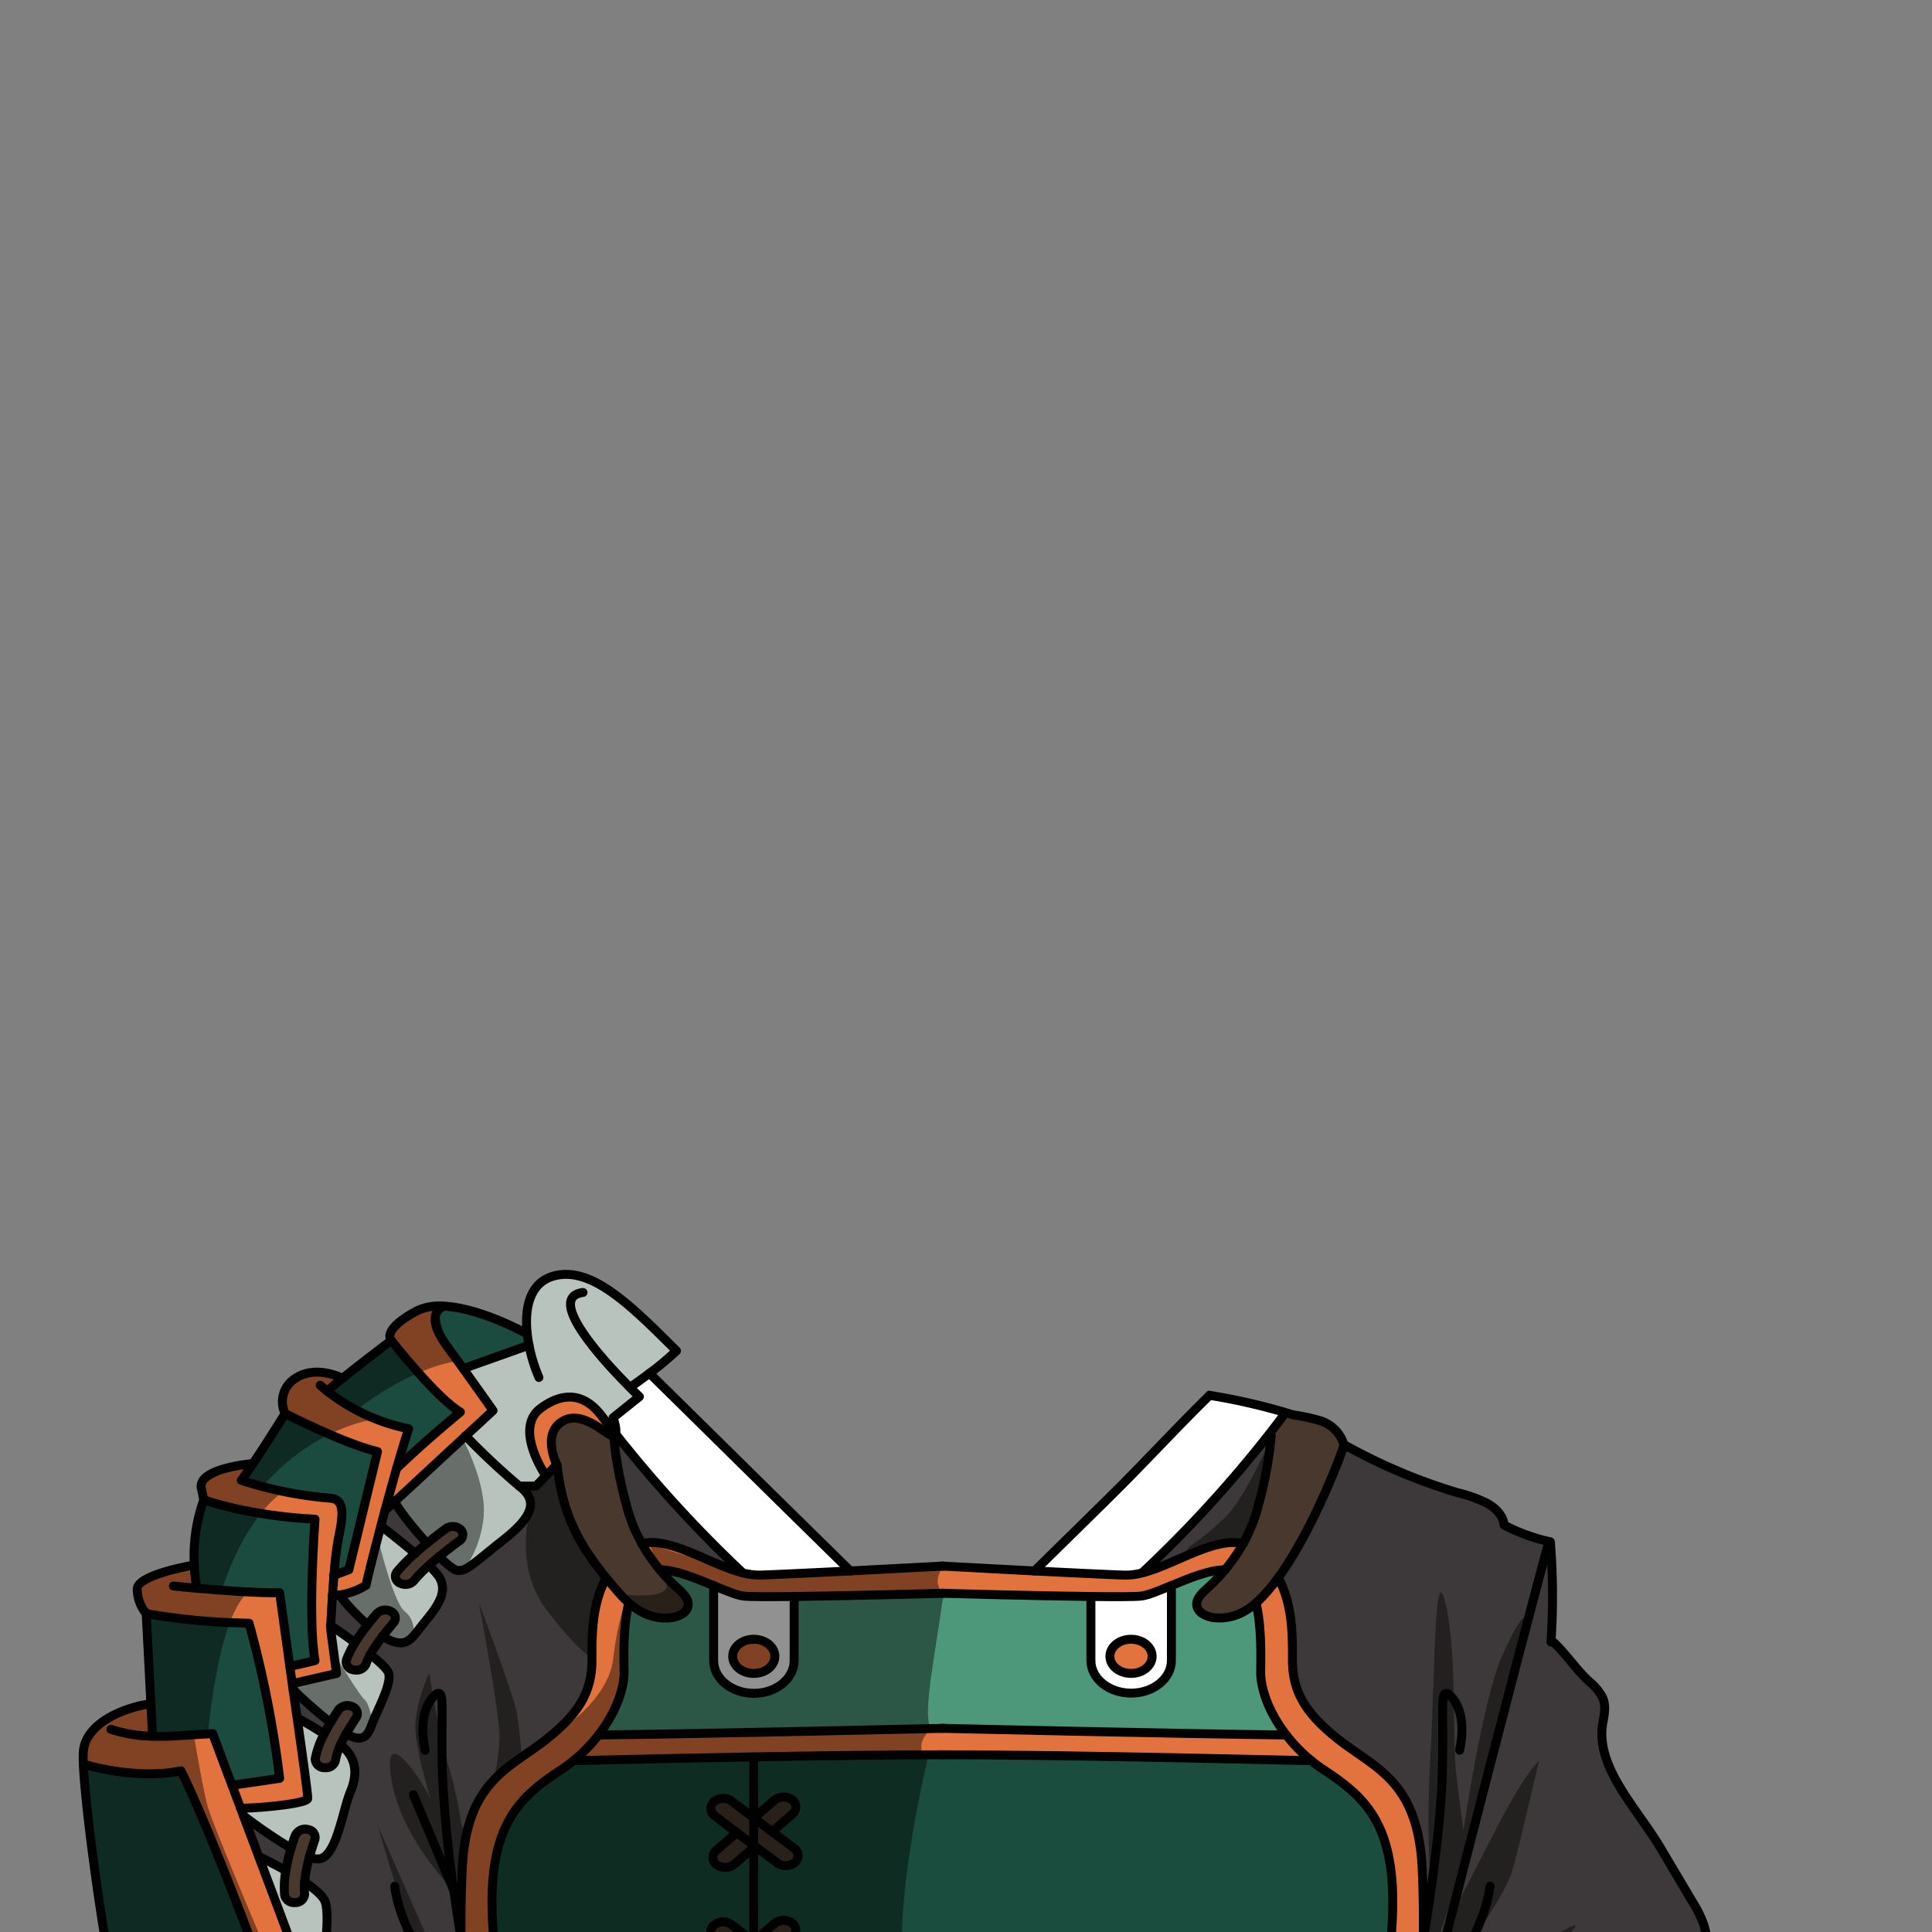 <svg xmlns="http://www.w3.org/2000/svg" viewBox="0 0 432 432">
  <rect x="0" y="0" width="432" height="432" fill="#808080" stroke="none"/>
  <defs>
    <style>.BUNTAI_TURTLE_OUTFIT_TURTLE_OUTFIT_21_cls-1{isolation:isolate;}.BUNTAI_TURTLE_OUTFIT_TURTLE_OUTFIT_21_cls-2{fill:#1b4a3e;}.BUNTAI_TURTLE_OUTFIT_TURTLE_OUTFIT_21_cls-3{fill:#b7c3bc;}.BUNTAI_TURTLE_OUTFIT_TURTLE_OUTFIT_21_cls-4{fill:#e3733e;}.BUNTAI_TURTLE_OUTFIT_TURTLE_OUTFIT_21_cls-5{fill:#1b4d3e;}.BUNTAI_TURTLE_OUTFIT_TURTLE_OUTFIT_21_cls-6{fill:#fff;}.BUNTAI_TURTLE_OUTFIT_TURTLE_OUTFIT_21_cls-7{fill:#4d987b;}.BUNTAI_TURTLE_OUTFIT_TURTLE_OUTFIT_21_cls-8{fill:#49382d;}.BUNTAI_TURTLE_OUTFIT_TURTLE_OUTFIT_21_cls-9{fill:#3d3839;}.BUNTAI_TURTLE_OUTFIT_TURTLE_OUTFIT_21_cls-10{fill:none;stroke:#000;stroke-linecap:round;stroke-linejoin:round;stroke-width:2px;}.BUNTAI_TURTLE_OUTFIT_TURTLE_OUTFIT_21_cls-11{opacity:0.43;mix-blend-mode:multiply;}</style>
  </defs>
  <g class="BUNTAI_TURTLE_OUTFIT_TURTLE_OUTFIT_21_cls-1">
    <g id="outfit">
      <path class="BUNTAI_TURTLE_OUTFIT_TURTLE_OUTFIT_21_cls-2" d="M118.28,300.79,103.6,306c-1.16-1.6-2.4-3.32-3.67-5.06-5.47-7.45-.73-8.9-.73-8.9,8.32.38,18.69,6.21,18.69,6.21Q118,299.53,118.28,300.79Z" />
      <path class="BUNTAI_TURTLE_OUTFIT_TURTLE_OUTFIT_21_cls-3" d="M134.42,316.46c-2.92-3.83-7.41-6.09-13.53-1.56s1.16,15.1,1.16,15.1l-2.21,2.29h-3.7a161.19,161.19,0,0,1-12-11.23l6.14-5.68s-2.86-4.09-6.64-9.36l14.68-5.23q-.25-1.26-.39-2.52c-.64-5.85.59-11.43,5.89-12.91,8.42-2.33,17.23,6.5,27.48,16.72a70.42,70.42,0,0,1-6,5c-1.64,1.23-3.21,2.34-4.37,3.15,1.29,1.3,2.12,2.08,2.12,2.08L137.09,317s.93,2.57.53,3.63Q136,318.52,134.42,316.46Z" />
      <path class="BUNTAI_TURTLE_OUTFIT_TURTLE_OUTFIT_21_cls-3" d="M67.26,440.2l-9.41-25.08s2.84,1.33,6,3.14a20,20,0,0,0-.27,5.51,2.12,2.12,0,0,0,2.24,1.65h.22a2,2,0,0,0,2-2,13.13,13.13,0,0,1,0-2.59c2.29,1.54,4.17,3.14,4.6,4.42C74,429,72,440.73,71.23,444.57S52.87,453.66,42.92,449h0C54.55,448,67.26,440.2,67.26,440.2Z" />
      <path class="BUNTAI_TURTLE_OUTFIT_TURTLE_OUTFIT_21_cls-3" d="M54.43,406l-.62-1.66c5.89-.11,14.9-1.17,15-2.18.08-.58-1-8.37-2.37-18.05,0,0,2.88,1.59,6,3.57a19.67,19.67,0,0,0-2,5.54,2,2,0,0,0,2,2h.27A2.14,2.14,0,0,0,75,393.65a13.79,13.79,0,0,1,1.18-3.51c3.56,2.77,3.93,6.4,2.23,10.48-1.77,4.25-3.15,14.74-7.09,15.05a5.35,5.35,0,0,1-2.14-.43c.59-2.21,1.19-3.85,1.21-3.88a1.8,1.8,0,0,0-1.51-2.28A2.38,2.38,0,0,0,66,410.31c0,.12-.48,1.27-1,2.94A112.21,112.21,0,0,1,54.43,406Z" />
      <path class="BUNTAI_TURTLE_OUTFIT_TURTLE_OUTFIT_21_cls-3" d="M77.45,371.1A1.81,1.81,0,0,0,79,373.37a2.73,2.73,0,0,0,.64.07,2.24,2.24,0,0,0,2.16-1.31,15.38,15.38,0,0,1,1-2.2c2.11,1.7,3.83,3.32,4.09,4.19.73,2.45-2.56,8.3-3.61,11.11-.87,2.33-1.69,4.86-5.91,2.46h0c.87-1.54,1.73-2.89,2.24-3.62a1.68,1.68,0,0,0-.87-2.49,2.57,2.57,0,0,0-3.08.7c-.08.11-.87,1.27-1.82,2.89-6.78-5.52-8.29-7.42-8.29-7.42h0l-.17-1.26h0l9.76-2.25-1.3-9.79s0-.37,0-1c0,0,2.6,1.74,5.48,3.86A21.27,21.27,0,0,0,77.45,371.1Z" />
      <path class="BUNTAI_TURTLE_OUTFIT_TURTLE_OUTFIT_21_cls-3" d="M116.14,332.29c4.49,3.45,2.87,7-3.79,12.23S104,351.81,101.74,351a15.46,15.46,0,0,1-3.51-3c2.38-2,4.47-3.49,4.52-3.51a1.61,1.61,0,0,0,.17-2.59,2.65,2.65,0,0,0-3.19-.14c-.14.11-2,1.46-4.26,3.3-3.23-3.57-6.53-7.72-7.2-9.37l15.83-14.66A161.19,161.19,0,0,0,116.14,332.29Z" />
      <path class="BUNTAI_TURTLE_OUTFIT_TURTLE_OUTFIT_21_cls-3" d="M98.17,352.57c1.76,2.87.44,5.68-2.78,9.6s-3.86,5.77-7.12,5a8.85,8.85,0,0,1-2.74-1.36c1.3-1.71,2.39-2.94,2.41-3a1.6,1.6,0,0,0-.49-2.54,2.6,2.6,0,0,0-3.15.39c-.08.09-1,1.09-2.12,2.54a41.79,41.79,0,0,1-6.25-6.61,16.14,16.14,0,0,0,5.92-2.17c.09-.66,1.5-6.38,3.32-13.29,0,0,4,3.07,7.67,6.15a37.41,37.41,0,0,0-4.07,4.13,1.63,1.63,0,0,0,.65,2.53,2.65,2.65,0,0,0,1.23.29,2.41,2.41,0,0,0,1.9-.82,31.25,31.25,0,0,1,3.35-3.42A15.81,15.81,0,0,1,98.17,352.57Z" />
      <path class="BUNTAI_TURTLE_OUTFIT_TURTLE_OUTFIT_21_cls-4" d="M134.42,316.46c-2.92-3.83-7.41-6.09-13.53-1.56s1.16,15.1,1.16,15.1l2.45-2.55s-3.41-6.86,1.25-9.68,10.19,3.56,11.45,3.24a.59.59,0,0,0,.42-.43Q136,318.52,134.42,316.46Z" />
      <path class="BUNTAI_TURTLE_OUTFIT_TURTLE_OUTFIT_21_cls-4" d="M99.93,301c-5.47-7.45-.73-8.9-.73-8.9a11.64,11.64,0,0,0-6.08,1.1c-8,4.32-5.62,6.57-5.62,6.57s10.1,12.91,15.43,16c-9.36,7.78-14,12.38-14.27,12.66,1-3.4,1.92-6.54,2.72-8.94a43.38,43.38,0,0,1-18.23-8.42c1-.88,2.18-1.86,3.42-2.86-.34-.18-6-3-10.52,0a6.15,6.15,0,0,0-2.31,7.88s13.18,6.75,20.67,8.51C82.37,333,78,351,78,351l-3.42,1.28a77.56,77.56,0,0,1,1-8.34c1.18-5.51,1.33-8.74-1.92-8.9a87.6,87.6,0,0,1-19.82-4c.78-1,1.7-2.35,2.63-3.75,0,0-12.24,1-11.55,5.42l.58,2.71c11.74,3.91,24.85,4.31,24.85,4.31s-1.67,22.51,0,31.61c-2.73.68-4.5,1.08-5.62,1.3-.81-5.85-1.62-11.66-2.27-16.47-4.94.1-13.16-.54-18.52-1a38.74,38.74,0,0,1-.56-5.14s-12.76,2.11-12.76,5.4a8.56,8.56,0,0,0,2,5.44,147.94,147.94,0,0,0,23,2.13,238.34,238.34,0,0,1,6.84,34.69L51.88,399.2l-4.34-11.56-8.75.53a46.42,46.42,0,0,1-4.68.05L33.74,381c-5.25.64-14.73,4-15.12,10.85a24.37,24.37,0,0,0,0,2.56s11.48,3.66,21.84,1.51c5.05,10.11,13.28,31.6,17.22,42.07-15.62,5.6-32.89,2.38-32.89,2.38,1.73,7.59,3.67,8.83,12.37,8.8,1.17,0,2.47,0,3.92-.07.61,0,1.22-.05,1.83-.11,11.63-1,24.34-8.83,24.34-8.83l-9.41-25.08L54.43,406l-.62-1.66c5.89-.11,14.9-1.17,15-2.18.08-.58-1-8.37-2.37-18.05h0c-.3-2.05-.6-4.19-.92-6.36l-.16-1.26h0l9.76-2.25-1.3-9.79s0-.37,0-1h0c.07-1.32.2-3.81.39-6.64a14.63,14.63,0,0,0,1.65-.13,16.14,16.14,0,0,0,5.92-2.17c.09-.66,1.5-6.38,3.32-13.29.29-1.12.59-2.27.91-3.44l2.19-2,15.83-14.66,6.14-5.68s-2.86-4.09-6.64-9.36C102.44,304.42,101.2,302.7,99.93,301Z" />
      <path class="BUNTAI_TURTLE_OUTFIT_TURTLE_OUTFIT_21_cls-2" d="M40.47,396c5.05,10.11,13.28,31.6,17.22,42.07-15.62,5.6-32.89,2.38-32.89,2.38-1.8-7.81-5.74-35.74-6.17-46C18.63,394.45,30.11,398.11,40.47,396Z" />
      <path class="BUNTAI_TURTLE_OUTFIT_TURTLE_OUTFIT_21_cls-2" d="M102.93,315.75c-9.36,7.78-14,12.38-14.27,12.66,1-3.4,1.92-6.54,2.72-8.94a43.38,43.38,0,0,1-18.23-8.42c1-.88,2.18-1.86,3.42-2.86h0c5-4,10.92-8.46,10.92-8.46S97.6,312.64,102.93,315.75Z" />
      <path class="BUNTAI_TURTLE_OUTFIT_TURTLE_OUTFIT_21_cls-2" d="M84.41,324.58C82.37,333,78,351,78,351l-3.42,1.28a77.56,77.56,0,0,1,1-8.34c1.18-5.51,1.33-8.74-1.92-8.9a87.6,87.6,0,0,1-19.82-4c.78-1,1.7-2.35,2.63-3.75,3.36-5,7.18-11.18,7.18-11.18S76.92,322.82,84.41,324.58Z" />
      <path class="BUNTAI_TURTLE_OUTFIT_TURTLE_OUTFIT_21_cls-2" d="M70.44,339.69s-1.67,22.51,0,31.61c-2.73.68-4.5,1.08-5.62,1.3-.81-5.85-1.62-11.66-2.27-16.47-4.94.1-13.16-.54-18.52-1a38.74,38.74,0,0,1-.56-5.14,37.61,37.61,0,0,1,2.12-14.6C57.33,339.29,70.44,339.69,70.44,339.69Z" />
      <path class="BUNTAI_TURTLE_OUTFIT_TURTLE_OUTFIT_21_cls-2" d="M62.52,397.64,51.88,399.2l-4.34-11.56-8.75.53a46.42,46.42,0,0,1-4.68.05L33.74,381l-1.05-20.22a147.94,147.94,0,0,0,23,2.13A238.34,238.34,0,0,1,62.52,397.64Z" />
      <path class="BUNTAI_TURTLE_OUTFIT_TURTLE_OUTFIT_21_cls-5" d="M168.54,440.68v20.89H113.33s-1.77-8.54-3.15-31.05,6-28.65,15.28-34.8a33.23,33.23,0,0,0,2.73-2h0c.58,0,19.09-.48,40.34-.86v13.68l-4.95-3.76a3.24,3.24,0,0,0-3.92.11,2,2,0,0,0,.14,3.17l4.94,3.75-4.63,4a2,2,0,0,0,.14,3.17,3.23,3.23,0,0,0,3.91-.1l4.37-3.78v21l-4.95-3.75a3.23,3.23,0,0,0-3.92.11,2,2,0,0,0-.74,1.52,2.06,2.06,0,0,0,.88,1.65l4.94,3.74-4.63,4a2,2,0,0,0,.14,3.18,3.16,3.16,0,0,0,1.9.6,3.09,3.09,0,0,0,2-.71Z" />
      <path class="BUNTAI_TURTLE_OUTFIT_TURTLE_OUTFIT_21_cls-6" d="M177.57,357v14.33c0,4-4,7.3-9,7.3s-9-3.27-9-7.3V354.51c2.81,1.16,5.29,2.2,6.76,2.36C167.58,357,172,357,177.57,357Zm-4.31,13.4c0-2.11-2.11-3.82-4.72-3.82s-4.71,1.71-4.71,3.82,2.11,3.82,4.71,3.82S173.26,372.47,173.26,370.36Z" />
      <path class="BUNTAI_TURTLE_OUTFIT_TURTLE_OUTFIT_21_cls-4" d="M168.54,366.54c-2.6,0-4.71,1.71-4.71,3.82s2.11,3.82,4.71,3.82,4.72-1.71,4.72-3.82S171.15,366.54,168.54,366.54Z" />
      <path class="BUNTAI_TURTLE_OUTFIT_TURTLE_OUTFIT_21_cls-4" d="M252.9,366.54c-2.61,0-4.72,1.71-4.72,3.82s2.11,3.82,4.72,3.82,4.72-1.71,4.72-3.82S255.51,366.54,252.9,366.54Z" />
      <path class="BUNTAI_TURTLE_OUTFIT_TURTLE_OUTFIT_21_cls-5" d="M296,395.72c9.26,6.15,16.65,12.29,15.28,34.8s-3.15,31.05-3.15,31.05H168.54V440.68l.27-.24,5,3.75a3.24,3.24,0,0,0,3.91-.11,2,2,0,0,0-.13-3.17l-5-3.75,4.64-4a2,2,0,0,0-.14-3.17,3.24,3.24,0,0,0-3.91.1l-4.64,4v-21l.27-.23,5,3.75a3.24,3.24,0,0,0,3.91-.11,2,2,0,0,0-.13-3.17l-5-3.75,4.64-4a2,2,0,0,0-.14-3.17,3.23,3.23,0,0,0-3.91.1l-4.64,4V392.84c14.3-.25,29.82-.46,42-.47H211c30.13,0,81.33,1.3,82.29,1.33h0C294.12,394.41,295,395.08,296,395.72Z" />
      <path class="BUNTAI_TURTLE_OUTFIT_TURTLE_OUTFIT_21_cls-4" d="M318.06,417.43c-1-19-10.35-22-18.33-28.18s-10.66-11.17-10.66-18.19c0-5.34.11-12.11-3.17-18.28l-.1,0c-.75,1-1.51,2-2.28,2.87a28.16,28.16,0,0,1-2.69,2.78c1.21,5,1.11,11.24,1.05,15.3s1.9,9.31,5.73,14.26c-23.74-.27-72.59-1.39-76.82-1.49-3.17.07-52.95,1.22-77,1.49,3.83-4.95,5.8-10.3,5.73-14.26s-.17-10.32,1.06-15.3a27.07,27.07,0,0,1-2.69-2.78c-.84-1-1.64-1.91-2.38-2.83-3.28,6.17-3.17,12.94-3.17,18.28,0,7-2.67,12.05-10.66,18.19s-17.35,9.18-18.33,28.18c-.28,5.4-.35,10.83-.27,16A219,219,0,0,0,104.53,456l0,.08,0,0q.25,2,.51,3.54c.13.79.27,1.47.4,2h7.89s-1.77-8.54-3.15-31.05,6-28.65,15.28-34.8a33.23,33.23,0,0,0,2.73-2h0c.58,0,19.09-.48,40.34-.86,14.3-.25,29.82-.46,42-.47H211c30.13,0,81.33,1.3,82.29,1.33h0c.87.71,1.77,1.38,2.73,2,9.26,6.15,16.65,12.29,15.28,34.8s-3.15,31.05-3.15,31.05H316a.66.66,0,0,0,0-.09s0-.07,0-.1a.65.65,0,0,1,0-.13c.1-.5.21-1.06.32-1.71.17-1,.34-2.2.51-3.55l-.06,0a.33.33,0,0,0,.06-.1h0a224.74,224.74,0,0,0,1.41-22.52C318.4,428.26,318.34,422.83,318.06,417.43Z" />
      <path class="BUNTAI_TURTLE_OUTFIT_TURTLE_OUTFIT_21_cls-4" d="M159.51,354.51c2.81,1.16,5.29,2.2,6.76,2.36,1.31.15,5.72.16,11.3.09,12.63-.15,31.21-.66,33.21-.72h0c2.64.08,20.71.58,33.05.72,5.58.07,10,.06,11.29-.09,1.47-.16,4-1.2,6.77-2.36,3.93-1.63,8.54-3.49,12-3.53a37.75,37.75,0,0,0,4-5.83c-6.5-1.53-15.24,4.68-22.59,6.55h0a14.92,14.92,0,0,1-4,.5c-4-.14-12.12-.53-20.07-.93-9.39-.48-18.56-1-20.45-1.08h-.11l-20.62,1.08c-7.95.4-16.06.79-20.08.93a14.68,14.68,0,0,1-4-.49h0c-7.34-1.85-16.1-8.09-22.61-6.55a37.75,37.75,0,0,0,4,5.83C151,351,155.58,352.88,159.51,354.51Z" />
      <path class="BUNTAI_TURTLE_OUTFIT_TURTLE_OUTFIT_21_cls-7" d="M210.79,386.46c-3.17.07-52.95,1.22-77,1.49,3.83-4.95,5.8-10.3,5.73-14.26s-.17-10.32,1.06-15.3a14.77,14.77,0,0,0,2.41,1.76,11.07,11.07,0,0,0,7.15,1.54c1.72-.27,3.43-1.22,3.69-2.62s-1.15-2.84-2.4-4a40.14,40.14,0,0,1-3.94-4.11c3.45,0,8.06,1.9,12,3.53v16.78c0,4,4,7.3,9,7.3s9-3.27,9-7.3V357c12.63-.15,31.21-.66,33.21-.72h0c2.64.08,20.71.58,33.05.72v14.33c0,4,4,7.3,9,7.3s9-3.27,9-7.3V354.51c3.93-1.63,8.54-3.49,12-3.53a40.14,40.14,0,0,1-3.94,4.11c-1.25,1.14-2.69,2.47-2.4,4s2,2.35,3.68,2.62a11.1,11.1,0,0,0,7.16-1.54,15.21,15.21,0,0,0,2.41-1.76c1.21,5,1.11,11.24,1.05,15.3s1.9,9.31,5.73,14.26C263.87,387.68,215,386.56,210.79,386.46Z" />
      <path class="BUNTAI_TURTLE_OUTFIT_TURTLE_OUTFIT_21_cls-6" d="M261.93,354.51v16.78c0,4-4,7.3-9,7.3s-9-3.27-9-7.3V357c5.58.07,10,.06,11.29-.09C256.63,356.71,259.12,355.67,261.93,354.51Zm-4.31,15.85c0-2.11-2.11-3.82-4.72-3.82s-4.72,1.71-4.72,3.82,2.11,3.82,4.72,3.82S257.62,372.47,257.62,370.36Z" />
      <path class="BUNTAI_TURTLE_OUTFIT_TURTLE_OUTFIT_21_cls-8" d="M147.52,351a37.75,37.75,0,0,1-4-5.83,34.54,34.54,0,0,1-3.52-8.91A87.34,87.34,0,0,1,137.2,321c-1.26.32-6.77-6.06-11.45-3.24s-1.25,9.68-1.25,9.68c1.24,10.53,4.36,17.12,11,25.33.74.92,1.54,1.86,2.38,2.83a27.07,27.07,0,0,0,2.69,2.78,14.77,14.77,0,0,0,2.41,1.76,11.07,11.07,0,0,0,7.15,1.54c1.72-.27,3.43-1.22,3.69-2.62s-1.15-2.84-2.4-4A40.14,40.14,0,0,1,147.52,351Z" />
      <path class="BUNTAI_TURTLE_OUTFIT_TURTLE_OUTFIT_21_cls-8" d="M99.73,341.79c-.14.11-2,1.46-4.26,3.3h0c-.85.68-1.75,1.44-2.63,2.24a37.41,37.41,0,0,0-4.07,4.13,1.63,1.63,0,0,0,.65,2.53,2.65,2.65,0,0,0,1.23.29,2.41,2.41,0,0,0,1.9-.82,31.25,31.25,0,0,1,3.35-3.42c.76-.7,1.57-1.38,2.33-2,2.38-2,4.47-3.49,4.52-3.51a1.61,1.61,0,0,0,.17-2.59A2.65,2.65,0,0,0,99.73,341.79Z" />
      <path class="BUNTAI_TURTLE_OUTFIT_TURTLE_OUTFIT_21_cls-8" d="M68.83,409.08A2.38,2.38,0,0,0,66,410.31c0,.12-.48,1.27-1,2.94a43.07,43.07,0,0,0-1.16,5,20,20,0,0,0-.27,5.51,2.12,2.12,0,0,0,2.24,1.65h.22a2,2,0,0,0,2-2,13.13,13.13,0,0,1,0-2.59,31.8,31.8,0,0,1,1-5.59c.59-2.21,1.19-3.85,1.21-3.88A1.8,1.8,0,0,0,68.83,409.08Z" />
      <path class="BUNTAI_TURTLE_OUTFIT_TURTLE_OUTFIT_21_cls-8" d="M78.75,381.57a2.57,2.57,0,0,0-3.08.7c-.08.11-.87,1.27-1.82,2.89-.44.76-.93,1.62-1.38,2.52a19.67,19.67,0,0,0-2,5.54,2,2,0,0,0,2,2h.27A2.14,2.14,0,0,0,75,393.65a13.79,13.79,0,0,1,1.18-3.51c.38-.82.81-1.65,1.25-2.45h0c.87-1.54,1.73-2.89,2.24-3.62A1.68,1.68,0,0,0,78.75,381.57Z" />
      <path class="BUNTAI_TURTLE_OUTFIT_TURTLE_OUTFIT_21_cls-8" d="M87.45,360.33a2.6,2.6,0,0,0-3.15.39c-.08.09-1,1.09-2.12,2.54a43.72,43.72,0,0,0-2.81,4,21.27,21.27,0,0,0-1.92,3.81A1.81,1.81,0,0,0,79,373.37a2.73,2.73,0,0,0,.64.07,2.24,2.24,0,0,0,2.16-1.31,15.38,15.38,0,0,1,1-2.2,33.77,33.77,0,0,1,2.72-4.09c1.3-1.71,2.39-2.94,2.41-3A1.6,1.6,0,0,0,87.45,360.33Z" />
      <path class="BUNTAI_TURTLE_OUTFIT_TURTLE_OUTFIT_21_cls-8" d="M172.59,437.16l4.64-4a2,2,0,0,0-.14-3.17,3.24,3.24,0,0,0-3.91.1l-4.64,4-4.95-3.75a3.23,3.23,0,0,0-3.92.11,2,2,0,0,0-.74,1.52,2.06,2.06,0,0,0,.88,1.65l4.94,3.74-4.63,4a2,2,0,0,0,.14,3.18,3.27,3.27,0,0,0,3.92-.11l4.36-3.77v-.44l.27.2,5,3.75a3.24,3.24,0,0,0,3.91-.11,2,2,0,0,0-.13-3.17Z" />
      <path class="BUNTAI_TURTLE_OUTFIT_TURTLE_OUTFIT_21_cls-8" d="M172.59,409.58l4.64-4a2,2,0,0,0-.14-3.17,3.23,3.23,0,0,0-3.91.1l-4.64,4-4.95-3.76a3.24,3.24,0,0,0-3.92.11,2,2,0,0,0,.14,3.17l4.94,3.75-4.63,4a2,2,0,0,0,.14,3.17,3.25,3.25,0,0,0,3.92-.1l4.36-3.78v-.44l.27.21,5,3.75a3.24,3.24,0,0,0,3.91-.11,2,2,0,0,0-.13-3.17Z" />
      <path class="BUNTAI_TURTLE_OUTFIT_TURTLE_OUTFIT_21_cls-8" d="M295.36,317.75a42,42,0,0,0-5.77-1.28,20.27,20.27,0,0,1-2.26-.62l-.32.61c-1.07,1.44-2.17,2.87-3.28,4.29l.51.26a86.24,86.24,0,0,1-2.77,15.23,34.51,34.51,0,0,1-3.51,8.91,37.75,37.75,0,0,1-4,5.83,40.14,40.14,0,0,1-3.94,4.11c-1.25,1.14-2.69,2.47-2.4,4s2,2.35,3.68,2.62a11.1,11.1,0,0,0,7.16-1.54,15.21,15.21,0,0,0,2.41-1.76,28.16,28.16,0,0,0,2.69-2.78c.77-.88,1.53-1.85,2.28-2.87,7.4-10.18,13.76-26.52,14.69-29.71A8,8,0,0,0,295.36,317.75Z" />
      <path class="BUNTAI_TURTLE_OUTFIT_TURTLE_OUTFIT_21_cls-6" d="M145.22,307.06c-1.64,1.23-3.21,2.34-4.37,3.15,1.29,1.3,2.12,2.08,2.12,2.08L137.09,317s.93,2.57.53,3.63a283.74,283.74,0,0,0,28.47,31.12h0a14.68,14.68,0,0,0,4,.49c4-.14,12.13-.53,20.08-.93q-8-7.83-16-15.72Q159.65,321.32,145.22,307.06Z" />
      <path class="BUNTAI_TURTLE_OUTFIT_TURTLE_OUTFIT_21_cls-6" d="M270.46,312c-9.29,9.16-13.84,14.4-23.15,23.56q-8,7.88-16,15.72c7.95.4,16.05.79,20.07.93a14.92,14.92,0,0,0,4-.5h0a274.6,274.6,0,0,0,28.36-30.95c1.11-1.42,2.21-2.85,3.28-4.29l.32-.61A153.17,153.17,0,0,0,270.46,312Z" />
      <path class="BUNTAI_TURTLE_OUTFIT_TURTLE_OUTFIT_21_cls-9" d="M66.46,384.11s2.88,1.59,6,3.57c.45-.9.94-1.76,1.38-2.52-6.78-5.52-8.29-7.42-8.29-7.42h0c.32,2.17.62,4.31.92,6.36Z" />
      <path class="BUNTAI_TURTLE_OUTFIT_TURTLE_OUTFIT_21_cls-9" d="M63.9,418.26a43.07,43.07,0,0,1,1.16-5A112.21,112.21,0,0,1,54.43,406l3.42,9.12S60.69,416.45,63.9,418.26Z" />
      <path class="BUNTAI_TURTLE_OUTFIT_TURTLE_OUTFIT_21_cls-9" d="M92.84,347.34c.88-.8,1.78-1.56,2.63-2.24h0c-3.23-3.57-6.53-7.72-7.2-9.37l-2.19,2c-.32,1.17-.62,2.32-.91,3.44C85.17,341.19,89.22,344.26,92.84,347.34Z" />
      <path class="BUNTAI_TURTLE_OUTFIT_TURTLE_OUTFIT_21_cls-9" d="M82.18,363.26a41.79,41.79,0,0,1-6.25-6.61,14.63,14.63,0,0,1-1.65.13c-.19,2.83-.32,5.32-.39,6.64h0s2.6,1.74,5.48,3.86A43.72,43.72,0,0,1,82.18,363.26Z" />
      <path class="BUNTAI_TURTLE_OUTFIT_TURTLE_OUTFIT_21_cls-9" d="M137.2,321A87.34,87.34,0,0,0,140,336.24a34.54,34.54,0,0,0,3.52,8.91c6.51-1.54,15.27,4.7,22.61,6.55a283.74,283.74,0,0,1-28.47-31.12A.59.59,0,0,1,137.2,321Z" />
      <path class="BUNTAI_TURTLE_OUTFIT_TURTLE_OUTFIT_21_cls-9" d="M124.5,327.45,122.05,330l-2.21,2.29h-3.7c4.49,3.45,2.87,7-3.79,12.23S104,351.81,101.74,351a15.46,15.46,0,0,1-3.51-3c-.76.64-1.57,1.32-2.33,2a15.81,15.81,0,0,1,2.27,2.52c1.76,2.87.44,5.68-2.78,9.6s-3.86,5.77-7.12,5a8.85,8.85,0,0,1-2.74-1.36,33.77,33.77,0,0,0-2.72,4.09c2.11,1.7,3.83,3.32,4.09,4.19.73,2.45-2.56,8.3-3.61,11.11-.87,2.33-1.69,4.86-5.91,2.46-.44.8-.87,1.63-1.25,2.45,3.56,2.77,3.93,6.4,2.23,10.48-1.77,4.25-3.15,14.74-7.09,15.05a5.35,5.35,0,0,1-2.14-.43,31.8,31.8,0,0,0-1,5.59c2.29,1.54,4.17,3.14,4.6,4.42C74,429,72,440.73,71.23,444.57S52.87,453.66,42.92,449h0c-.61.06-1.22.1-1.83.11-1.45,0-2.75.07-3.92.07a18.15,18.15,0,0,1-6.24,8.94,80.72,80.72,0,0,0,32.14,6.45c8.4,0,16.71-1.26,25-2.5l17-2.56q-.26-1.52-.51-3.54V456a219,219,0,0,1-1.42-22.55c-.08-5.14,0-10.57.27-16,1-19,10.35-22,18.33-28.18s10.66-11.17,10.66-18.19c0-5.34-.11-12.11,3.17-18.28C128.86,344.57,125.74,338,124.5,327.45Z" />
      <path class="BUNTAI_TURTLE_OUTFIT_TURTLE_OUTFIT_21_cls-9" d="M383.64,444.09l.53-3.58c-2.54-2.89-2.15-6.78-3.27-10.22a25.67,25.67,0,0,0-2.49-5l-7.18-12.11c-5.36-9-14.71-18.17-12.85-28.08.35-1.82.69-3.74-.07-5.49a11.62,11.62,0,0,0-3.07-3.66c-3-2.78-5.17-6.26-8.2-9l-.28.23a149.69,149.69,0,0,0-.14-22.41l-.27-.06A40.81,40.81,0,0,1,336.3,341c-.12-2-1.76-3.74-3.79-4.87a31.41,31.41,0,0,0-6.73-2.4A126.57,126.57,0,0,1,300.49,323c-.93,3.19-7.29,19.53-14.69,29.71l.1,0c3.28,6.17,3.17,12.94,3.17,18.28,0,7,2.67,12.05,10.66,18.19s17.35,9.18,18.33,28.18c.28,5.4.34,10.83.26,16a224.74,224.74,0,0,1-1.41,22.52c.33-.57.66-1.15,1-1.72-.11.44-.21.85-.33,1.27-.42,1.69-.77,3.06-1,4.09l16.88,2.54c8.26,1.24,16.56,2.48,25,2.5a80.74,80.74,0,0,0,32.15-6.45A17.06,17.06,0,0,1,383.64,444.09Z" />
      <path class="BUNTAI_TURTLE_OUTFIT_TURTLE_OUTFIT_21_cls-9" d="M255.37,351.7c7.35-1.87,16.09-8.08,22.59-6.55a34.51,34.51,0,0,0,3.51-8.91A86.24,86.24,0,0,0,284.24,321l-.51-.26A274.6,274.6,0,0,1,255.37,351.7Z" />
      <path class="BUNTAI_TURTLE_OUTFIT_TURTLE_OUTFIT_21_cls-10" d="M68.11,420.83a13.13,13.13,0,0,0,0,2.59,2,2,0,0,1-2,2h-.22a2.12,2.12,0,0,1-2.24-1.65,20,20,0,0,1,.27-5.51,43.07,43.07,0,0,1,1.16-5c.48-1.67.91-2.82,1-2.94a2.38,2.38,0,0,1,2.81-1.23,1.8,1.8,0,0,1,1.51,2.28s-.62,1.67-1.21,3.88A31.8,31.8,0,0,0,68.11,420.83Z" />
      <path class="BUNTAI_TURTLE_OUTFIT_TURTLE_OUTFIT_21_cls-10" d="M77.38,387.69c-.44.8-.87,1.63-1.25,2.45A13.79,13.79,0,0,0,75,393.65a2.14,2.14,0,0,1-2.24,1.61h-.27a2,2,0,0,1-2-2,19.67,19.67,0,0,1,2-5.54c.45-.9.94-1.76,1.38-2.52,1-1.62,1.74-2.78,1.82-2.89a2.57,2.57,0,0,1,3.08-.7,1.68,1.68,0,0,1,.87,2.49c-.51.73-1.37,2.08-2.24,3.62" />
      <path class="BUNTAI_TURTLE_OUTFIT_TURTLE_OUTFIT_21_cls-10" d="M82.81,369.93a15.38,15.38,0,0,0-1,2.2,2.24,2.24,0,0,1-2.16,1.31,2.73,2.73,0,0,1-.64-.07,1.81,1.81,0,0,1-1.53-2.27,21.27,21.27,0,0,1,1.92-3.81,43.72,43.72,0,0,1,2.81-4c1.14-1.45,2-2.45,2.12-2.54a2.6,2.6,0,0,1,3.15-.39,1.6,1.6,0,0,1,.49,2.54s-1.11,1.26-2.41,3A33.77,33.77,0,0,0,82.81,369.93Z" />
      <path class="BUNTAI_TURTLE_OUTFIT_TURTLE_OUTFIT_21_cls-10" d="M95.47,345.09c2.26-1.84,4.12-3.19,4.26-3.3a2.65,2.65,0,0,1,3.19.14,1.61,1.61,0,0,1-.17,2.59s-2.14,1.54-4.52,3.51c-.76.64-1.57,1.32-2.33,2a31.25,31.25,0,0,0-3.35,3.42,2.41,2.41,0,0,1-1.9.82,2.65,2.65,0,0,1-1.23-.29,1.63,1.63,0,0,1-.65-2.53,37.41,37.41,0,0,1,4.07-4.13c.88-.8,1.78-1.56,2.63-2.24" />
      <path class="BUNTAI_TURTLE_OUTFIT_TURTLE_OUTFIT_21_cls-10" d="M68.11,420.83c2.29,1.54,4.17,3.14,4.6,4.42C74,429,72,440.73,71.23,444.57S52.87,453.66,42.92,449" />
      <path class="BUNTAI_TURTLE_OUTFIT_TURTLE_OUTFIT_21_cls-10" d="M63.9,418.26c-3.21-1.81-6-3.14-6-3.14" />
      <path class="BUNTAI_TURTLE_OUTFIT_TURTLE_OUTFIT_21_cls-10" d="M66.46,384.11s2.88,1.59,6,3.57" />
      <path class="BUNTAI_TURTLE_OUTFIT_TURTLE_OUTFIT_21_cls-10" d="M54.43,406a112.21,112.21,0,0,0,10.63,7.25" />
      <path class="BUNTAI_TURTLE_OUTFIT_TURTLE_OUTFIT_21_cls-10" d="M76.13,390.14c3.56,2.77,3.93,6.4,2.23,10.48-1.77,4.25-3.15,14.74-7.09,15.05a5.35,5.35,0,0,1-2.14-.43" />
      <path class="BUNTAI_TURTLE_OUTFIT_TURTLE_OUTFIT_21_cls-10" d="M82.81,369.93c2.11,1.7,3.83,3.32,4.09,4.19.73,2.45-2.56,8.3-3.61,11.11-.87,2.33-1.69,4.86-5.91,2.46h0" />
      <path class="BUNTAI_TURTLE_OUTFIT_TURTLE_OUTFIT_21_cls-10" d="M65.56,377.74s1.51,1.9,8.29,7.42" />
      <path class="BUNTAI_TURTLE_OUTFIT_TURTLE_OUTFIT_21_cls-10" d="M79.37,367.29c-2.88-2.12-5.48-3.86-5.48-3.86" />
      <path class="BUNTAI_TURTLE_OUTFIT_TURTLE_OUTFIT_21_cls-10" d="M95.9,350.05a15.81,15.81,0,0,1,2.27,2.52c1.76,2.87.44,5.68-2.78,9.6s-3.86,5.77-7.12,5a8.85,8.85,0,0,1-2.74-1.36" />
      <path class="BUNTAI_TURTLE_OUTFIT_TURTLE_OUTFIT_21_cls-10" d="M75.93,356.65a41.79,41.79,0,0,0,6.25,6.61" />
      <path class="BUNTAI_TURTLE_OUTFIT_TURTLE_OUTFIT_21_cls-10" d="M85.17,341.19s4,3.07,7.67,6.15" />
      <path class="BUNTAI_TURTLE_OUTFIT_TURTLE_OUTFIT_21_cls-10" d="M88.27,335.72c.67,1.65,4,5.8,7.2,9.37h0" />
      <path class="BUNTAI_TURTLE_OUTFIT_TURTLE_OUTFIT_21_cls-10" d="M104.1,321.06a161.19,161.19,0,0,0,12,11.23c4.49,3.45,2.87,7-3.79,12.23S104,351.81,101.74,351a15.46,15.46,0,0,1-3.51-3" />
      <path class="BUNTAI_TURTLE_OUTFIT_TURTLE_OUTFIT_21_cls-10" d="M166.09,351.7a283.74,283.74,0,0,1-28.47-31.12q-1.62-2.06-3.2-4.12c-2.92-3.83-7.41-6.09-13.53-1.56s1.16,15.1,1.16,15.1" />
      <path class="BUNTAI_TURTLE_OUTFIT_TURTLE_OUTFIT_21_cls-10" d="M316.4,459.54l.12,0,16.88,2.54c8.26,1.24,16.56,2.48,25,2.5a80.74,80.74,0,0,0,32.15-6.45,17.06,17.06,0,0,1-6.87-14.06l.53-3.58c-2.54-2.89-2.15-6.78-3.27-10.22a25.67,25.67,0,0,0-2.49-5l-7.18-12.11c-5.36-9-14.71-18.17-12.85-28.08.35-1.82.69-3.74-.07-5.49a11.62,11.62,0,0,0-3.07-3.66c-3-2.78-5.17-6.26-8.2-9l-.28.23a149.69,149.69,0,0,0-.14-22.41l-.27-.06A40.81,40.81,0,0,1,336.3,341c-.12-2-1.76-3.74-3.79-4.87a31.41,31.41,0,0,0-6.73-2.4A126.57,126.57,0,0,1,300.49,323a8,8,0,0,0-5.13-5.28,42,42,0,0,0-5.77-1.28,20.27,20.27,0,0,1-2.26-.62A135.24,135.24,0,0,0,270.46,312" />
      <path class="BUNTAI_TURTLE_OUTFIT_TURTLE_OUTFIT_21_cls-10" d="M137.2,321A87.34,87.34,0,0,0,140,336.24a34.54,34.54,0,0,0,3.52,8.91,37.75,37.75,0,0,0,4,5.83,40.14,40.14,0,0,0,3.94,4.11c1.25,1.14,2.68,2.47,2.4,4s-2,2.35-3.69,2.62a11.07,11.07,0,0,1-7.15-1.54,14.77,14.77,0,0,1-2.41-1.76,27.07,27.07,0,0,1-2.69-2.78c-.84-1-1.64-1.91-2.38-2.83-6.68-8.21-9.8-14.8-11-25.33" />
      <path class="BUNTAI_TURTLE_OUTFIT_TURTLE_OUTFIT_21_cls-10" d="M88.25,421.76c.84,6.49,4.21,12.55,7.52,18.49q4.4,7.85,8.76,15.7l0,.08,0,0L83.85,439.22" />
      <path class="BUNTAI_TURTLE_OUTFIT_TURTLE_OUTFIT_21_cls-10" d="M76.58,308.19c5-4,10.92-8.46,10.92-8.46s-2.37-2.25,5.62-6.57a11.64,11.64,0,0,1,6.08-1.1c8.32.38,18.69,6.21,18.69,6.21" />
      <path class="BUNTAI_TURTLE_OUTFIT_TURTLE_OUTFIT_21_cls-10" d="M73.15,311.05c1-.88,2.18-1.86,3.42-2.86" />
      <path class="BUNTAI_TURTLE_OUTFIT_TURTLE_OUTFIT_21_cls-10" d="M145.22,307.06q14.43,14.25,28.91,28.49,8,7.88,16,15.72" />
      <path class="BUNTAI_TURTLE_OUTFIT_TURTLE_OUTFIT_21_cls-10" d="M120.5,308a35.7,35.7,0,0,1-2.22-7.24q-.25-1.26-.39-2.52c-.64-5.85.59-11.43,5.89-12.91,8.42-2.33,17.23,6.5,27.48,16.72a70.42,70.42,0,0,1-6,5c-1.64,1.23-3.21,2.34-4.37,3.15" />
      <line class="BUNTAI_TURTLE_OUTFIT_TURTLE_OUTFIT_21_cls-10" x1="92.43" y1="401.31" x2="101.48" y2="422.76" />
      <path class="BUNTAI_TURTLE_OUTFIT_TURTLE_OUTFIT_21_cls-10" d="M128.2,393.7c.58,0,19.09-.48,40.34-.86,14.3-.25,29.82-.46,42-.47" />
      <path class="BUNTAI_TURTLE_OUTFIT_TURTLE_OUTFIT_21_cls-10" d="M168.54,406.52l4.64-4a3.23,3.23,0,0,1,3.91-.1,2,2,0,0,1,.14,3.17l-4.64,4" />
      <path class="BUNTAI_TURTLE_OUTFIT_TURTLE_OUTFIT_21_cls-10" d="M164.75,409.79l-4.63,4a2,2,0,0,0,.14,3.17,3.23,3.23,0,0,0,3.91-.1l4.37-3.78.27-.23" />
      <path class="BUNTAI_TURTLE_OUTFIT_TURTLE_OUTFIT_21_cls-10" d="M164.75,409.79,159.81,406a2,2,0,0,1-.14-3.17,3.24,3.24,0,0,1,3.92-.11l4.95,3.76,4.05,3.06,5,3.75a2,2,0,0,1,.13,3.17,3.24,3.24,0,0,1-3.91.11l-5-3.75-.27-.21Z" />
      <path class="BUNTAI_TURTLE_OUTFIT_TURTLE_OUTFIT_21_cls-10" d="M168.54,434.1l4.64-4a3.24,3.24,0,0,1,3.91-.1,2,2,0,0,1,.14,3.17l-4.64,4" />
      <path class="BUNTAI_TURTLE_OUTFIT_TURTLE_OUTFIT_21_cls-10" d="M164.75,437.37l-4.94-3.74a2.06,2.06,0,0,1-.88-1.65,2,2,0,0,1,.74-1.52,3.23,3.23,0,0,1,3.92-.11l4.95,3.75,4.05,3.06,5,3.75a2,2,0,0,1,.13,3.17,3.24,3.24,0,0,1-3.91.11l-5-3.75-.27-.2Z" />
      <path class="BUNTAI_TURTLE_OUTFIT_TURTLE_OUTFIT_21_cls-10" d="M173.26,370.36c0,2.11-2.11,3.82-4.72,3.82s-4.71-1.71-4.71-3.82,2.11-3.82,4.71-3.82S173.26,368.25,173.26,370.36Z" />
      <path class="BUNTAI_TURTLE_OUTFIT_TURTLE_OUTFIT_21_cls-10" d="M177.57,357v14.33c0,4-4,7.3-9,7.3s-9-3.27-9-7.3V354.51" />
      <polyline class="BUNTAI_TURTLE_OUTFIT_TURTLE_OUTFIT_21_cls-10" points="168.54 392.84 168.54 406.52 168.54 412.65 168.54 413.09 168.54 434.1 168.54 440.24 168.54 440.68 168.54 461.57 168.54 462.23" />
      <path class="BUNTAI_TURTLE_OUTFIT_TURTLE_OUTFIT_21_cls-10" d="M211,386.46h-.16c-3.17.07-52.95,1.22-77,1.49" />
      <path class="BUNTAI_TURTLE_OUTFIT_TURTLE_OUTFIT_21_cls-10" d="M103.11,433.4s-.76-4.43-1.63-10.64a257.34,257.34,0,0,1-2.55-26.08c-.39-14.52.6-18.52-1.17-18,0,0-4.74,2.66-2.7,12.67" />
      <path class="BUNTAI_TURTLE_OUTFIT_TURTLE_OUTFIT_21_cls-10" d="M113.33,461.57s-1.77-8.54-3.15-31.05,6-28.65,15.28-34.8a33.23,33.23,0,0,0,2.73-2h0a35.37,35.37,0,0,0,5.62-5.75c3.83-4.95,5.8-10.3,5.73-14.26s-.17-10.32,1.06-15.3" />
      <path class="BUNTAI_TURTLE_OUTFIT_TURTLE_OUTFIT_21_cls-10" d="M210.82,356.24H211" />
      <path class="BUNTAI_TURTLE_OUTFIT_TURTLE_OUTFIT_21_cls-10" d="M147.52,351c3.45,0,8.06,1.9,12,3.53,2.81,1.16,5.29,2.2,6.76,2.36,1.31.15,5.72.16,11.3.09,12.63-.15,31.21-.66,33.21-.72" />
      <line class="BUNTAI_TURTLE_OUTFIT_TURTLE_OUTFIT_21_cls-10" x1="118.28" y1="300.79" x2="103.6" y2="306.02" />
      <path class="BUNTAI_TURTLE_OUTFIT_TURTLE_OUTFIT_21_cls-10" d="M18.63,394.45s11.48,3.66,21.84,1.51c5.05,10.11,13.28,31.6,17.22,42.07" />
      <path class="BUNTAI_TURTLE_OUTFIT_TURTLE_OUTFIT_21_cls-10" d="M32.69,360.82a147.94,147.94,0,0,0,23,2.13,238.34,238.34,0,0,1,6.84,34.69L51.88,399.2" />
      <path class="BUNTAI_TURTLE_OUTFIT_TURTLE_OUTFIT_21_cls-10" d="M76.58,308.19h0c-.34-.18-6-3-10.52,0a6.15,6.15,0,0,0-2.31,7.88s-3.82,6.19-7.18,11.18c-.93,1.4-1.85,2.71-2.63,3.75a87.6,87.6,0,0,0,19.82,4c3.25.16,3.1,3.39,1.92,8.9a77.56,77.56,0,0,0-1,8.34c-.13,1.53-.24,3.07-.34,4.52-.19,2.83-.32,5.32-.39,6.64h0c0,.64,0,1,0,1l1.3,9.79-9.76,2.25" />
      <path class="BUNTAI_TURTLE_OUTFIT_TURTLE_OUTFIT_21_cls-10" d="M87.5,299.73s10.1,12.91,15.43,16c-9.36,7.78-14,12.38-14.27,12.66h0" />
      <path class="BUNTAI_TURTLE_OUTFIT_TURTLE_OUTFIT_21_cls-10" d="M24.8,386.68a31.8,31.8,0,0,0,9.31,1.54,46.42,46.42,0,0,0,4.68-.05l8.75-.53,4.34,11.56,1.93,5.14.62,1.66,3.42,9.12,9.41,25.08S54.55,448,42.92,449c-.61.06-1.22.1-1.83.11-1.45,0-2.75.07-3.92.07-8.7,0-10.64-1.21-12.37-8.8-1.8-7.81-5.74-35.74-6.17-46a24.37,24.37,0,0,1,0-2.56c.39-6.81,9.87-10.21,15.12-10.85" />
      <path class="BUNTAI_TURTLE_OUTFIT_TURTLE_OUTFIT_21_cls-10" d="M34.11,388.22,33.74,381l-1.05-20.22a8.56,8.56,0,0,1-2-5.44c0-3.29,12.76-5.4,12.76-5.4" />
      <path class="BUNTAI_TURTLE_OUTFIT_TURTLE_OUTFIT_21_cls-10" d="M53.81,404.34c5.89-.11,14.9-1.17,15-2.18.08-.58-1-8.37-2.37-18.05h0c-.3-2.05-.6-4.19-.92-6.36l-.17-1.26c-.18-1.28-.37-2.58-.55-3.88-.81-5.85-1.62-11.66-2.27-16.47-4.94.1-13.16-.54-18.52-1-3.11-.28-5.24-.5-5.24-.5" />
      <path class="BUNTAI_TURTLE_OUTFIT_TURTLE_OUTFIT_21_cls-10" d="M45.59,335.38c11.74,3.91,24.85,4.31,24.85,4.31s-1.67,22.51,0,31.61c-2.73.68-4.5,1.08-5.62,1.3" />
      <path class="BUNTAI_TURTLE_OUTFIT_TURTLE_OUTFIT_21_cls-10" d="M44,355.12a38.74,38.74,0,0,1-.56-5.14,37.61,37.61,0,0,1,2.12-14.6L45,332.67c-.69-4.39,11.55-5.42,11.55-5.42" />
      <path class="BUNTAI_TURTLE_OUTFIT_TURTLE_OUTFIT_21_cls-10" d="M63.74,316.07s13.18,6.75,20.67,8.51C82.37,333,78,351,78,351l-3.42,1.28" />
      <path class="BUNTAI_TURTLE_OUTFIT_TURTLE_OUTFIT_21_cls-10" d="M74.28,356.78a14.63,14.63,0,0,0,1.65-.13,16.14,16.14,0,0,0,5.92-2.17c.09-.66,1.5-6.38,3.32-13.29.29-1.12.59-2.27.91-3.44.84-3.12,1.73-6.33,2.58-9.34,1-3.4,1.92-6.54,2.72-8.94a43.38,43.38,0,0,1-18.23-8.42c-1-.8-1.56-1.32-1.56-1.32" />
      <path class="BUNTAI_TURTLE_OUTFIT_TURTLE_OUTFIT_21_cls-10" d="M86.08,337.75l2.19-2,15.83-14.66,6.14-5.68s-2.86-4.09-6.64-9.36c-1.16-1.6-2.4-3.32-3.67-5.06-5.47-7.45-.73-8.9-.73-8.9" />
      <path class="BUNTAI_TURTLE_OUTFIT_TURTLE_OUTFIT_21_cls-10" d="M130.36,289c-8.63,1.11,5,15.72,10.49,21.22,1.29,1.3,2.12,2.08,2.12,2.08L137.09,317s.93,2.57.53,3.63a.59.59,0,0,1-.42.43c-1.26.32-6.77-6.06-11.45-3.24s-1.25,9.68-1.25,9.68L122.05,330l-2.21,2.29h-3.7" />
      <path class="BUNTAI_TURTLE_OUTFIT_TURTLE_OUTFIT_21_cls-10" d="M316,461.57H105.44c-.13-.56-.27-1.24-.4-2q-.26-1.52-.51-3.54V456a219,219,0,0,1-1.42-22.55c-.08-5.14,0-10.57.27-16,1-19,10.35-22,18.33-28.18s10.66-11.17,10.66-18.19c0-5.34-.11-12.11,3.17-18.28" />
      <path class="BUNTAI_TURTLE_OUTFIT_TURTLE_OUTFIT_21_cls-10" d="M210.86,350.19H211" />
      <path class="BUNTAI_TURTLE_OUTFIT_TURTLE_OUTFIT_21_cls-10" d="M143.48,345.15c6.51-1.54,15.27,4.7,22.61,6.55h0a14.68,14.68,0,0,0,4,.49c4-.14,12.13-.53,20.08-.93l20.62-1.08" />
      <path class="BUNTAI_TURTLE_OUTFIT_TURTLE_OUTFIT_21_cls-10" d="M255.37,351.7a274.6,274.6,0,0,0,28.36-30.95c1.11-1.42,2.21-2.85,3.28-4.29" />
      <path class="BUNTAI_TURTLE_OUTFIT_TURTLE_OUTFIT_21_cls-10" d="M284.24,321a86.24,86.24,0,0,1-2.77,15.23,34.51,34.51,0,0,1-3.51,8.91,37.75,37.75,0,0,1-4,5.83,40.14,40.14,0,0,1-3.94,4.11c-1.25,1.14-2.69,2.47-2.4,4s2,2.35,3.68,2.62a11.1,11.1,0,0,0,7.16-1.54,15.21,15.21,0,0,0,2.41-1.76,28.16,28.16,0,0,0,2.69-2.78c.77-.88,1.53-1.85,2.28-2.87,7.4-10.18,13.76-26.52,14.69-29.71" />
      <path class="BUNTAI_TURTLE_OUTFIT_TURTLE_OUTFIT_21_cls-10" d="M333.18,421.76c-.84,6.49-4.2,12.55-7.51,18.49-2.6,4.65-5.18,9.29-7.79,13.94" />
      <path class="BUNTAI_TURTLE_OUTFIT_TURTLE_OUTFIT_21_cls-10" d="M231.31,351.27q8-7.83,16-15.72c9.31-9.16,13.86-14.4,23.15-23.56" />
      <path class="BUNTAI_TURTLE_OUTFIT_TURTLE_OUTFIT_21_cls-10" d="M346.35,344.71c-1.2,4.22-3.73,13.81-6.86,25.78-7.18,27.44-17.42,67.37-21.61,83.7h0c-.11.44-.21.85-.33,1.27-.42,1.69-.77,3.06-1,4.09-.21.79-.35,1.37-.44,1.69" />
      <path class="BUNTAI_TURTLE_OUTFIT_TURTLE_OUTFIT_21_cls-10" d="M316,461.57a.66.66,0,0,0,0-.09s0-.07,0-.1a.65.65,0,0,1,0-.13c.1-.5.21-1.06.32-1.71.17-1,.34-2.2.51-3.55v-.06h0a224.74,224.74,0,0,0,1.41-22.52c.08-5.14,0-10.57-.26-16-1-19-10.35-22-18.33-28.18s-10.66-11.17-10.66-18.19c0-5.34.11-12.11-3.17-18.28" />
      <path class="BUNTAI_TURTLE_OUTFIT_TURTLE_OUTFIT_21_cls-10" d="M278,345.15c-6.5-1.53-15.24,4.68-22.59,6.55h0a14.92,14.92,0,0,1-4,.5c-4-.14-12.12-.53-20.07-.93-9.39-.48-18.56-1-20.45-1.08h-.37" />
      <path class="BUNTAI_TURTLE_OUTFIT_TURTLE_OUTFIT_21_cls-10" d="M293.24,393.7c-1,0-52.16-1.32-82.29-1.33h-.46" />
      <path class="BUNTAI_TURTLE_OUTFIT_TURTLE_OUTFIT_21_cls-10" d="M248.18,370.36c0,2.11,2.11,3.82,4.72,3.82s4.72-1.71,4.72-3.82-2.11-3.82-4.72-3.82S248.18,368.25,248.18,370.36Z" />
      <path class="BUNTAI_TURTLE_OUTFIT_TURTLE_OUTFIT_21_cls-10" d="M261.93,354.51v16.78c0,4-4,7.3-9,7.3s-9-3.27-9-7.3V357" />
      <path class="BUNTAI_TURTLE_OUTFIT_TURTLE_OUTFIT_21_cls-10" d="M210.49,386.46h.3c4.23.1,53.08,1.22,76.82,1.49h0" />
      <path class="BUNTAI_TURTLE_OUTFIT_TURTLE_OUTFIT_21_cls-10" d="M318.32,433.4s3.78-22.2,4.18-36.72-.59-18.52,1.18-18c0,0,4.74,2.66,2.7,12.67" />
      <path class="BUNTAI_TURTLE_OUTFIT_TURTLE_OUTFIT_21_cls-10" d="M308.11,461.57s1.77-8.54,3.15-31.05-6-28.65-15.28-34.8c-1-.64-1.86-1.31-2.73-2h0a35.44,35.44,0,0,1-5.63-5.75c-3.83-4.95-5.79-10.3-5.73-14.26s.16-10.32-1.05-15.3" />
      <path class="BUNTAI_TURTLE_OUTFIT_TURTLE_OUTFIT_21_cls-10" d="M273.92,351c-3.45,0-8.06,1.9-12,3.53-2.81,1.16-5.3,2.2-6.77,2.36-1.31.15-5.71.16-11.29.09-12.34-.14-30.41-.64-33.05-.72h-.33" />
      <g class="BUNTAI_TURTLE_OUTFIT_TURTLE_OUTFIT_21_cls-11">
        <path d="M284.18,321.56s-5.65,13.34-10.26,17.73a58.86,58.86,0,0,1-7.86,6.47,20.33,20.33,0,0,0-1.86,2.57c.28-.12,5.68-2.76,9.72-3s4.36.4,4.66,0S283.81,331.74,284,327,284.18,321.56,284.18,321.56Z" />
        <path d="M320.32,427c.27-.78-1.71-11.22-.53-33.15s.92-45.41,3.42-35.43,1.62,31.37,2.32,37.44,1.69,13.51,1.69,13.51,4.27-29.22,8.61-39,5.13-8.57,5.13-8.57-15.34,59.73-15.43,60-4.16,12.38-4.16,12.38S327.15,423.49,334,410s10.12-16.28,10.12-16.28-4.41,19.23-5.95,24.51-8.91,15.37-9.2,15.93S321,448.58,321,448.58s3-4,14.28-9.36,18.54-10.51,16.7-8.06-15.15,16.07-19.15,17.77-13.48,7.1-13.48,7.1S318.21,432.89,320.32,427Z" />
        <path d="M110.24,398.47a44.4,44.4,0,0,0,1.45-9.81c.13-5.18-4.6-30.27-4.6-30.27s7.75,20.68,8.41,24.32,1.13,9.66,1.13,9.66l-1.52,1.86Z" />
        <path d="M118.67,337.09s-4.09,12.85,3.54,22.86,10.16,10.66,10.16,10.66-.76-11.27,3.41-17.56a132.43,132.43,0,0,1-12.2-24.64l-3.48,4.31-3.25.17S120.29,334.05,118.67,337.09Z" />
        <path d="M211,350.18s-3,3.6,0,6.05c-2.37,16.66-4.75,27.47-2.77,30.29-4.53,4.41-.74,6.51-.74,6.51s-5.17,21.15-5.77,38.18a117.62,117.62,0,0,0,3.16,31H105.44s-6.16-43.3,0-56,16.29-17,16.29-17,14.1-7.64,15.38-18.31,3.52-14.29,3.52-14.29,8.22.92,8.41-1.95a7.25,7.25,0,0,0-2.12-5.11l-1.68-4.23s9.18,2.91,16.77,5,21.59,1.75,25.24,1.31S211,350.18,211,350.18Z" />
        <path d="M103.08,449.83s-3-6.17-9.2-20.32l-9.4-21.29s5.73,20.33,9.73,29.53-2.77,3.58-2.77,3.58L75.21,433.4s24.58,21.27,27.11,24.36l3.12,3.81Z" />
        <path d="M101.48,422.76s-11.94-11.72-14-25.12,7.49,1.6,8.51,4.15-3.49-11.23-3.11-16.63a34.75,34.75,0,0,1,3.11-11,195.25,195.25,0,0,0,4.17,20.27,89.11,89.11,0,0,1,3,13.56l1.26,2Z" />
        <path d="M73.89,368.42s6.42,10.64,7.6,11.59,1.8,5.22,1.8,5.22L81.49,388,78,388.3s2.07-5.75,1.47-6a20.79,20.79,0,0,0-3.84,0l-1.43,2.89s-6-4.76-6.41-5.15-2.29-3.21-2.29-3.21l6.93-1.27,2.71-2.64Z" />
        <path d="M84.69,344.68s3.3,13.69,5.82,15.64,2,5.46,2,5.46l-3.86,2.29-2.54-1.87s2.89-4.85,1.85-5.38-4,.21-5,1.44-1.44,1.84-1.44,1.84l-4.64-6.61,5-3.2Z" />
        <path d="M103.6,322s5.39,10.08,4.51,17.45a24.16,24.16,0,0,1-4.51,11.74L100.3,350,99,347.81l4.65-4.61-1.28-1s-1.17-.62-3.37.64a29.39,29.39,0,0,0-3.61,2.39l-7.07-9.48Z" />
        <path d="M30.32,449.75s10.78.62,18-1.62S57.72,445,57.72,445l4.8-1.76s-14.85-34.72-16.1-39.4-3-15.51-3-15.51l3,.36s2.08-27.12,9.16-32.7l-6-.38s4.85-16.25,14.15-22.32l-5-.87s10.17-13,26.46-15.34l-5.49-1.76s11.25-9.22,22.64-11c-4.61-7.21-4.16-12.19-4.16-12.19s-10.66,1-10.66,8.73c-8.57,5.52-10.93,7.4-10.93,7.4s-7.53-3.68-11.31,1.54a8.46,8.46,0,0,0-1.52,7.32l-8.18,10.4s-9.93-.32-10.55,5.22a67.19,67.19,0,0,1-2.34,11l.77,7.53a14.61,14.61,0,0,0-4.12,0c-2.32.31-9.4,2.24-7.94,7.41s1.76,22.57,1.76,22.57-8.41.75-12.29,7.08S19.4,400,19.6,408.17s5,32.07,6.2,35.77S28.54,449.46,30.32,449.75Z" />
      </g>
    </g>
  </g>
</svg>